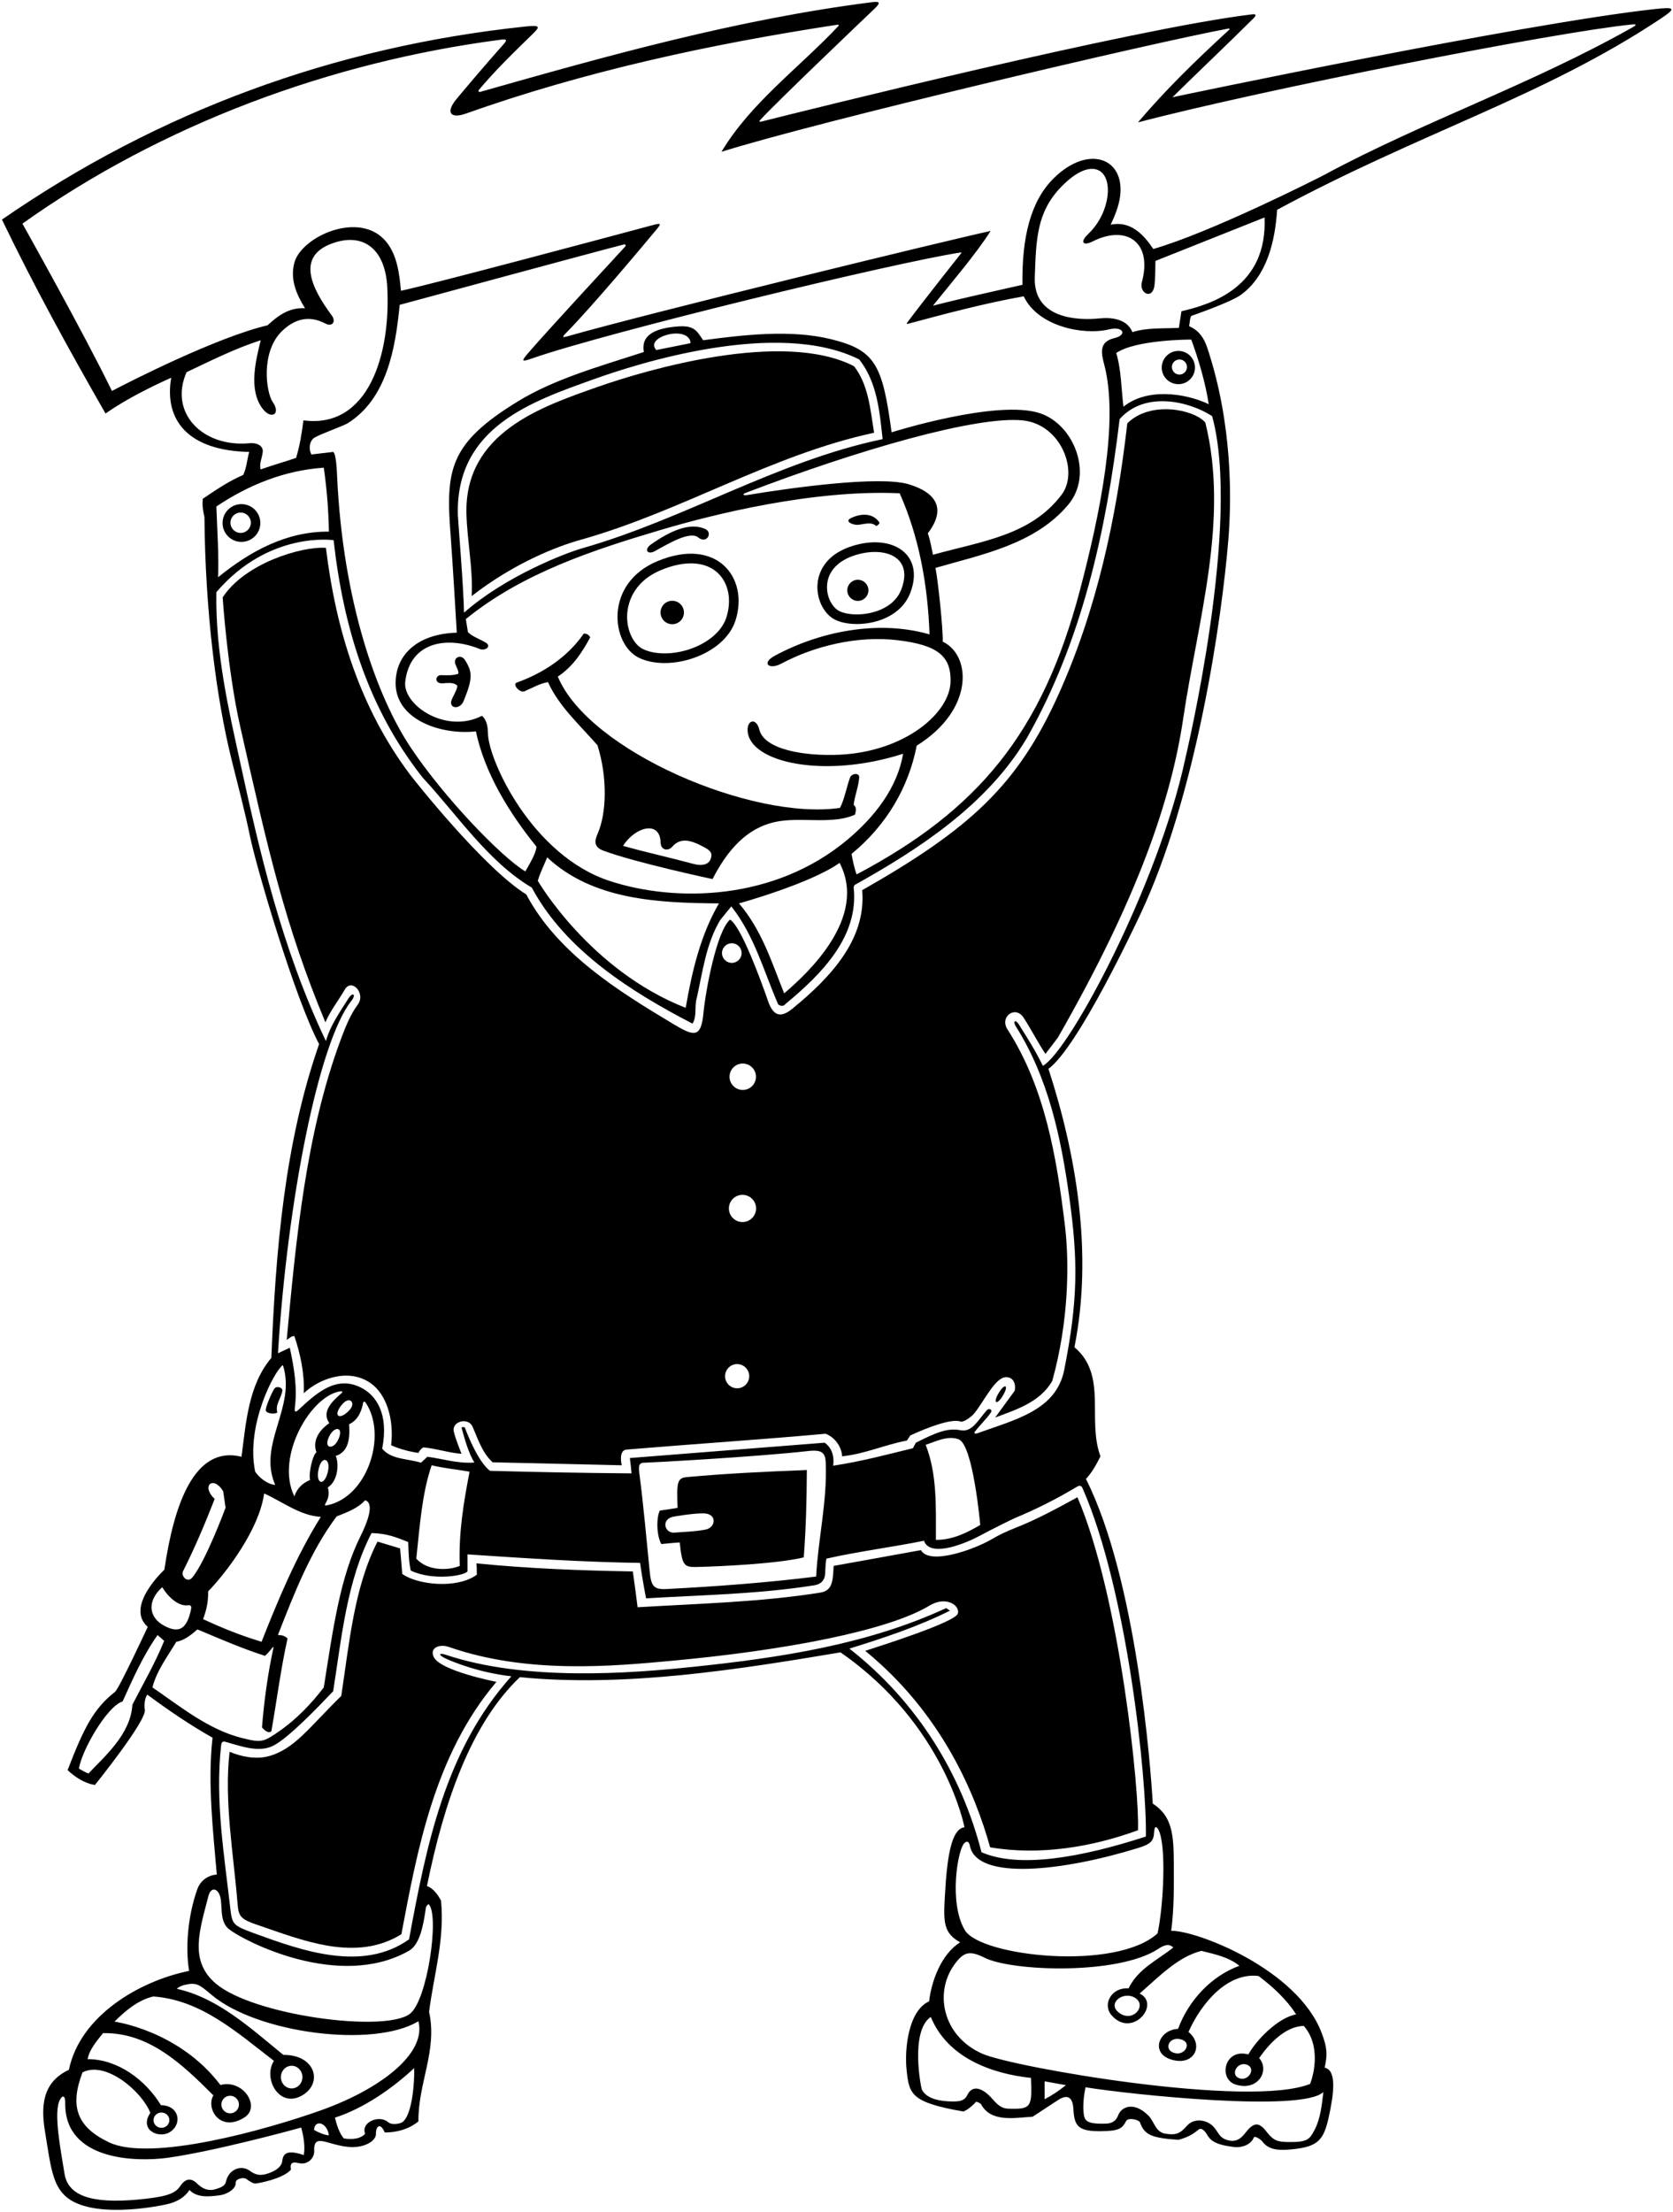 <?xml version="1.0" encoding="UTF-8"?>
<svg xmlns="http://www.w3.org/2000/svg" xmlns:xlink="http://www.w3.org/1999/xlink" width="522pt" height="690pt" viewBox="0 0 522 690" version="1.1">
<g id="surface1">
<path style=" stroke:none;fill-rule:nonzero;fill:rgb(0%,0%,0%);fill-opacity:1;" d="M 515.984 2.863 C 473.52 7.617 365.832 30.332 365.832 30.332 C 374.004 22.285 382.531 14.242 391.078 5.746 C 392.176 4.656 391.871 4.336 390.645 4.48 C 353.707 8.918 250.758 34.613 237.883 37.848 C 236.766 38.129 236.73 37.93 237.395 37.211 C 242.57 31.633 267.547 7.785 272.949 2.633 C 274.941 0.73 274.414 0.387 272.047 0.688 C 230.035 6.016 189.605 17.375 149.809 28.672 C 149.422 28.781 149.121 28.41 149.367 28.117 C 154.352 22.102 160.473 16.195 166.234 10.574 C 168.57 8.297 168.605 7.781 164.027 8.262 C 104.043 14.578 49.359 34.828 0.613 68.504 C 10.457 88.984 21.496 109.07 32.934 129.02 C 41.25 123.098 53.414 117.848 53.414 117.848 C 51.117 131.367 59.004 140.605 77.754 140.988 C 77.086 143.316 76.957 145.91 75.891 148.172 C 71.504 150.031 67.379 152.824 63.258 155.617 C 63.125 157.48 63.188 158.676 63.789 161.34 C 64.039 190.496 67.391 217.508 72.34 237.332 C 74.289 245.16 76.367 252.957 78.012 260.93 C 80.004 270.602 91.961 311.375 99.566 325.727 C 88.793 356.582 86 390.098 84.668 423.613 C 77.488 432.129 76.754 443.828 75.359 454.469 C 60.734 450.812 54.293 469.16 51.285 489.715 C 51.285 489.715 38.828 501.199 46.098 507.535 C 46.098 507.535 37.133 526.832 35.91 527.797 C 29.363 532.949 26.352 538.562 21.094 552.227 C 23.488 554.484 26.414 556.348 29.605 556.879 C 29.605 556.879 45.887 536.688 45.188 533.363 C 44.973 532.348 45.035 529.887 45.969 528.684 C 52.617 533.605 59.266 538.129 66.316 542.117 C 64.719 556.215 66.512 571.449 67.645 584.812 C 65.078 584.965 62.582 586.586 61.594 589.309 C 58.609 597.574 57.789 607.609 59.004 614.867 C 43.309 618.059 24.953 628.969 21.496 645.723 C 13.121 649.637 12.758 657.191 14.043 664.992 C 15.898 676.246 16.367 682.852 22.07 686.383 C 31.402 692.16 51.02 688.016 53 687.438 C 55.441 686.723 57.605 685.492 59.133 683.23 C 61.441 685.641 65.039 685.32 68.324 684.906 C 71.148 684.551 73.699 682.707 73.547 680.98 C 73.438 679.73 75.988 679.117 76.883 679.789 C 77.777 680.465 78.699 681.074 79.508 681.199 C 80.047 681.285 88.395 679.773 90.789 676.848 C 90.305 674.266 91.773 674.523 93.363 674.855 C 96.148 675.441 98.137 673.145 98.039 671.016 C 97.871 667.469 99.52 667.57 102.41 668.41 C 104.664 669.07 107.039 669.703 109.344 669.82 C 113.727 670.039 117.375 667.953 117.305 665.656 C 117.238 663.477 118.609 661.91 120.047 665.277 C 123.906 665.277 127.629 664.211 130.555 661.816 C 130.422 649.848 136.539 639.738 133.879 627.637 C 135.344 616.066 138.801 605.16 137.605 592.922 C 136.672 591.195 135.211 589.066 133.215 588.402 C 138.492 562.305 146.922 537.742 162.211 523.23 C 195.211 526.492 230.902 520.746 262.246 515.496 C 294.863 538.059 300.93 570.047 300.93 570.047 C 296.719 570.609 295.465 579.68 294.805 591.676 C 294.359 599.711 294.383 603.078 299.598 605.957 C 293.648 609.598 290.582 618.23 289.902 624.359 C 283.395 627.273 282.199 639.324 282.859 645.645 C 283.648 653.164 283.988 655.852 300.387 658.691 C 301.242 658.84 303.77 656.656 304.449 655.781 C 304.676 655.492 305.953 656.184 306.168 656.574 C 309.254 662.148 316.426 660.73 322.207 660.355 L 330.32 655.035 C 333.887 652.828 334.789 655.434 334.922 658.004 C 335.195 663.355 336.465 664.973 343.664 664.871 C 349.027 664.793 350.117 664.152 351.375 661.691 C 351.965 660.535 355.391 661.219 355.723 662.188 C 357.062 666.074 359.434 666.996 367.672 667.57 C 370.898 666.723 372.508 665.582 373.988 664.363 C 374.918 663.598 376.062 664.98 376.621 665.957 C 377.621 667.699 379.066 669.047 384.695 669.773 C 388.438 670.258 390.645 668.367 391.168 666.906 C 391.469 666.074 393.523 667.598 393.879 668.09 C 396.012 671.059 399.84 670.879 403.613 670.477 C 411.234 669.66 413.008 667.57 414.551 660.641 C 416.234 653.09 417.105 645.816 413.312 645.059 C 414.125 641.211 414.266 639.246 412.41 634.305 C 404.883 614.262 373.148 602.168 365.434 602.367 C 366.355 595.32 366.277 588.371 366.242 581 C 366.199 572.262 365.68 566.512 359.684 562.688 C 359.051 551.664 354.719 492.961 338.832 461.387 C 340.828 459.258 342.156 456.73 343.355 454.336 C 339.098 442.766 345.617 429.066 335.242 420.289 C 341.094 390.895 335.773 360.039 327.129 333.441 C 336.367 326.734 354.441 288.129 355.742 285.371 C 373.316 248.242 381.254 192.965 383.266 168.328 C 384.273 155.949 384.641 132.453 376.703 108.543 C 375.746 105.664 374.234 103.141 371.02 101.754 C 371.285 100.691 371.152 99.492 371.684 98.562 C 371.684 98.562 384.016 94.324 387.273 91.918 C 395.262 86.016 397.828 75.465 398.484 65.445 C 443.73 41.07 481.359 30.246 517.969 5.953 C 523.074 2.566 522.84 2.094 515.984 2.863 Z M 77.754 138.281 C 63.242 139.602 52.621 128.828 58.203 116.117 C 65.785 112.527 73.23 108.77 81.344 106.145 C 79.93 112.027 77.387 121.445 81.875 127.43 C 84.598 131.059 87.742 129.242 85.102 125.43 C 83.012 122.414 81.219 109.648 88.145 103.137 C 92.043 99.473 96.441 98.297 101.434 100.898 C 103.848 102.156 104.816 100.188 103.57 98.496 C 97.496 90.27 91.547 79.434 104.934 75.516 C 113.699 72.949 120.184 77.898 120.824 89.48 C 122 110.664 114.871 133.863 94.676 131.133 C 94.098 135.488 93.582 138.859 92.383 142.852 C 88.926 144.047 85.07 145.113 81.344 146.441 C 80.801 144.812 81.793 142.781 81.98 141.023 C 82.168 139.277 80.551 138.027 77.754 138.281 Z M 165.984 111.828 C 189.273 103.703 279.199 81.875 299.863 78.746 L 299.996 78.879 C 299.996 78.879 286.598 95.801 282.965 100.785 C 282.859 100.93 283.039 101.09 283.227 101.039 C 294.746 97.934 307.68 94.508 319.414 92.445 C 323.789 101.727 337.793 104.738 346.105 102.746 C 350.465 101.699 351.883 104.484 347.664 105.496 C 342.688 106.688 343.652 110.324 344.598 113.992 C 349.09 131.438 343.359 159.852 336.922 184.27 C 325.188 228.734 305.113 252.793 267.277 272.793 C 266.613 271.062 266.082 268.535 265.684 266.406 C 276.723 257.363 283.504 245.527 286.031 232.625 C 304.062 221.398 303.062 204.387 294.145 200.176 C 294.27 196.27 292.719 181.445 291.883 177.164 C 306.539 172.945 322.953 169.785 333.297 157.469 C 341.219 148.043 335.191 132.637 324.688 128.988 C 311.414 124.371 278.184 134.871 278.184 134.871 C 275.359 113.676 273.062 109.211 259.297 105.82 C 246.711 102.719 231.941 104.477 219.398 106.145 C 217.645 103.684 216.953 101.484 211.82 101.824 C 204.125 102.332 199.941 104.652 200.883 109.824 C 186.387 114.488 172.863 118.348 161.719 125.145 C 139.93 138.434 139.031 146.668 140.625 167.363 C 141.215 175.023 142.391 195.121 142.523 197.383 C 131.367 197.664 123.824 203.324 123.445 212.488 C 122.945 224.516 137.629 229.398 148.488 228.168 C 151.242 241.199 158.758 253.445 167.395 264.148 C 167.184 266.477 165.043 269.805 163.914 271.859 C 156.402 267.355 138.465 248.723 128.059 233.074 C 117.766 217.602 106.934 188.043 105.164 148.176 C 105.105 146.855 104.887 141.52 103.953 140.988 L 97.172 141.785 C 96.168 139.977 96.629 137.461 98.098 136.555 C 99.977 135.398 107.145 132.879 108.441 132.07 C 120.645 124.473 123.379 108.809 124.703 95.105 C 124.703 95.105 186.441 78.352 194.805 76.227 C 195.074 76.16 195.344 76.621 195.156 76.824 C 189.938 82.492 170.594 103.398 164.75 110.199 C 162.48 112.84 162.852 112.922 165.984 111.828 Z M 190.223 274.836 C 166.082 266.926 152.535 237.43 152.258 228.996 C 152.188 226.879 152.027 224.777 150.371 223.316 C 139.102 229.105 125.594 219.922 126.438 212.68 C 127.895 200.215 139.445 198.32 149.68 202.469 C 151.379 203.156 153.523 201.645 151.527 200.457 C 149.66 199.344 147.121 198.473 145.996 197.188 C 145.656 195.129 145.348 193.129 145.348 193.129 C 163.07 178.73 185.172 171.566 206.164 165.324 C 222.543 160.453 253.867 152.66 280.711 153.891 C 286.695 167.324 289.488 182.352 290.023 197.914 C 274.195 193.32 255.801 196.93 241.648 204.633 C 237.512 206.883 239.93 209.086 243.766 207.039 C 254.191 201.484 267.645 198.23 280.156 199.738 C 292.699 201.254 296.691 204.785 296.598 212.5 C 296.477 222.496 282.242 234.492 261.996 235.449 C 250.875 235.977 238.453 233.809 236.93 227.645 C 235.973 223.773 233.059 224.613 233.266 228.004 C 233.867 237.902 257.164 243.062 281.777 235.152 C 280.004 245.715 273.004 254.758 264.445 261.934 C 241.598 281.094 210.746 281.562 190.223 274.836 Z M 244.668 309.898 C 240.812 300.324 237.754 290.215 230.57 281.836 C 230.57 281.836 252.781 275.719 261.961 269.199 C 270.887 286.27 251.875 303.777 244.668 309.898 Z M 224.32 281.836 C 218.602 291.68 215.941 302.852 213.945 314.422 C 183.965 302.676 167.797 274.785 167.797 274.785 C 168.527 272.227 170.023 269.332 170.723 267.473 C 184.953 280.773 205.301 281.703 224.32 281.836 Z M 268.078 112.129 C 273.664 119.176 274.461 128.355 275.391 137 C 242.422 143.898 213.871 161.852 181.723 171.031 C 176.195 172.609 157.645 179.812 144.785 191.129 C 144.652 183.281 142.891 161.992 142.855 160.664 C 142.137 133.066 166.297 125.129 185.469 118.242 C 198.566 113.539 242.559 99.367 268.078 112.129 Z M 215.41 106.543 L 215.41 107.074 L 204.77 109.203 C 200.945 105.164 214.129 101.418 215.41 106.543 Z M 283.574 151.09 C 274.387 148.297 246.305 152.254 233.184 154.438 C 231.867 154.656 231.508 154.211 232.645 153.773 C 267.703 140.355 304.785 129.648 319.168 131.16 C 331.09 132.418 336.711 147.113 331.234 154.344 C 321.52 167.172 306.184 168.84 291.117 173.074 C 290.656 171.18 290.289 168.52 289.488 166.391 C 295.297 158.77 292.227 153.723 283.574 151.09 Z M 101.027 145.91 C 101.961 152.559 102.492 158.812 102.625 165.859 C 89.457 165.727 78.02 171.977 68.043 180.09 C 68.309 172.91 67.777 165.727 67.512 158.012 C 77.621 151.23 88.926 146.707 101.027 145.91 Z M 88.262 425.875 C 92.516 439.043 80.281 450.48 85.867 463.246 C 83.605 463.113 80.945 461.121 79.617 459.125 C 76.602 444.645 85.703 427.504 88.262 425.875 Z M 82.41 465.906 C 88.262 468.566 93.582 472.824 100.098 473.223 C 92.383 485.594 86.93 498.758 81.609 512.191 C 75.211 510.246 69.867 508.141 63.367 505.129 C 64.371 502.445 65 499.824 64.953 496.461 C 70.797 490.434 80.945 476.945 82.41 465.906 Z M 102.273 459.258 C 101.121 463.793 98.672 462.926 99.285 458.988 C 100.113 453.684 103.398 454.828 102.273 459.258 Z M 102.57 448.422 C 104.344 444.438 107.715 445.137 105.293 449.578 C 103.855 452.215 101.016 451.91 102.57 448.422 Z M 101.418 469.328 C 102.473 467.484 102.84 466.203 102.293 464.02 C 105.441 462.094 105.84 456.598 104.754 454.203 C 109.438 452.773 109.066 447.191 108.926 444.328 C 112.035 442.934 112.969 439.48 113.266 437.754 C 113.379 437.094 113.836 437.223 114.035 437.516 C 121.039 447.766 114.551 467.539 101.617 469.695 C 101.465 469.723 101.336 469.469 101.418 469.328 Z M 108.996 439.965 C 105.883 443.281 103.758 441.719 106.648 438.254 C 109.008 435.301 111.246 437.566 108.996 439.965 Z M 106.734 434.48 C 104.23 436.699 100.039 440.137 102.758 443.965 C 100.805 445.305 97.141 448.582 98.734 453.105 C 97.492 453.902 96.227 459.855 96.758 461.699 C 94.496 462.633 92.629 464.332 91.852 466.84 C 85.727 454.324 97.27 434.91 106.504 434.02 C 106.762 433.992 106.926 434.309 106.734 434.48 Z M 57.109 490.18 C 60.809 482.828 64.02 475.23 66.98 467.637 C 62.574 463.469 66.613 460.199 69.641 465.242 L 70.375 470.363 C 70.375 470.363 64.168 487.207 59.949 492.188 C 58.43 493.984 56.395 491.605 57.109 490.18 Z M 50.621 495.168 C 52.219 497.867 55.488 501.215 58.617 500.805 C 59.344 500.711 59.871 500.871 59.594 502.145 C 58.312 508.066 56.016 509.742 51.273 507.211 C 46.086 504.438 46.023 499.23 50.621 495.168 Z M 41.312 531.812 C 40.754 541.129 32.543 547.992 27.613 553.289 C 26.527 552.914 25.402 552.184 24.645 551.766 C 25.328 546.441 33.34 532.258 38.254 530.812 C 41.445 523.766 44.645 516.473 49.168 510.09 L 51.223 511.902 C 48.43 518.82 44.613 525.387 41.312 531.812 Z M 47.562 526.422 C 48.895 521.234 52.219 516.848 55.012 512.191 C 57.426 511.812 59.797 509.957 61.582 508.324 C 71.348 512.438 75.555 514.242 82.676 516.582 C 83.656 515.723 84.344 514.852 85.023 513.969 C 85.172 513.777 85.367 513.84 85.32 514.062 C 83.66 521.637 82.391 530.531 81.742 538.926 C 82.543 539.723 83.605 540.922 84.668 540.121 C 86.398 530.281 87.594 520.703 89.723 511.129 C 88.984 510.512 88.02 509.996 86.93 510.148 C 86.844 510.16 86.727 510.043 86.758 509.965 C 91.781 497.137 96.824 484.062 105.02 473.09 C 107.812 471.953 111.535 470.695 113.93 468.035 C 117.008 468.961 114.5 475.207 112.461 479.293 C 106.16 491.926 103.973 507.715 101.027 526.422 C 97.266 531.371 92.547 536.324 87.309 539.957 C 82.191 543.508 81.699 543.754 75.551 542.227 C 65.141 539.637 56.492 532.562 47.562 526.422 Z M 94.777 672.324 C 90.031 670.707 88.348 671.516 88.082 674.133 C 87.922 675.727 86.48 677.051 83.879 677.977 C 81.484 678.828 79.934 678.707 77.934 677.219 C 75.398 675.328 71.438 676.586 70.52 680.535 C 70.211 681.867 69.336 682.332 67.207 682.977 C 64.977 683.648 63.113 682.805 61.523 681.227 C 59.641 679.363 57.879 679.57 56.281 681.938 C 54.93 683.945 53.031 685.117 45.25 685.984 C 31.207 687.543 21.445 686.184 20.148 678.227 C 18.895 670.547 16.633 658.906 18.688 655.094 C 19.645 653.316 20.383 653.992 20.348 656.004 C 20.031 674.238 42.855 674.473 52.242 673.18 C 66.371 671.23 90.293 664.77 93.98 663.742 C 94.645 666.137 95.309 669.664 94.777 672.324 Z M 97.969 664.477 C 98.219 661.035 102.133 662.199 102.609 666.16 C 101.41 666.137 99.145 665.207 97.969 664.477 Z M 125.484 662.102 C 124.895 662.488 122.32 663.105 121.156 662.09 C 118.316 659.598 112.512 662.102 113.93 665.676 C 112.559 667.238 110.059 667.57 107.281 667.137 C 105.816 665.41 105.035 662.781 104.504 660.652 C 113.547 657.727 122.41 651.543 129.227 645.191 C 129.391 649.562 128.59 660.074 125.484 662.102 Z M 100.199 658.344 C 83.004 664.477 46.996 674.531 34.012 668.348 C 24 663.582 21.66 657.156 25.75 646.523 C 33.07 642.758 44.438 652.672 46.898 659.156 C 43.309 664.566 49.586 667.238 52.922 665.203 C 57.047 662.684 55.902 656.785 50.223 656.766 C 45.434 648.918 36.789 642.398 27.348 642.398 C 27.879 639.34 30.273 636.68 32.137 634.285 C 46.5 634.02 56.871 643.996 66.582 653.703 C 64.172 657.719 68.562 665.395 76.238 660.609 C 81.445 657.363 75.996 648.566 68.777 650.465 C 55.848 633.41 35.727 630.695 35.727 630.695 C 39.184 627.238 43.172 623.914 47.828 622.848 C 62.723 623.914 73.898 634.02 85.469 642.93 C 82.031 648.25 86.879 657.52 93.848 653.945 C 100.965 650.297 98.645 640.961 88.395 641.07 C 78.152 632.691 67.91 623.246 55.145 620.453 C 55.77 619.891 56.602 619.477 57.504 619.262 C 61.238 618.375 62.059 619 65.961 622.297 C 80.328 634.434 116.715 639.02 130.555 630.562 C 133.176 640.824 118.285 651.887 100.199 658.344 Z M 47.898 661.438 C 47.898 660.121 49.008 659.051 50.375 659.051 C 51.742 659.051 52.848 660.121 52.848 661.438 C 52.848 662.754 51.742 663.824 50.375 663.824 C 49.008 663.824 47.898 662.754 47.898 661.438 Z M 69.074 656.562 C 69.074 655.051 70.301 653.824 71.812 653.824 C 73.324 653.824 74.551 655.051 74.551 656.562 C 74.551 658.074 73.324 659.301 71.812 659.301 C 70.301 659.301 69.074 658.074 69.074 656.562 Z M 87.641 648 C 87.641 646.047 89.145 644.465 91 644.465 C 92.855 644.465 94.359 646.047 94.359 648 C 94.359 649.953 92.855 651.535 91 651.535 C 89.145 651.535 87.641 649.953 87.641 648 Z M 133.836 594.141 C 137.125 597.824 133.32 624.234 127.867 628.281 C 119.891 634.211 79.121 628.746 67.387 618.863 C 58.957 611.766 62.234 602.371 65.051 591.449 C 65.848 588.352 68.52 588.98 68.945 593.008 C 69.273 596.098 68.844 599.777 71.477 601.875 C 75.879 605.391 105.734 621.031 127.602 608.586 C 130.973 606.668 132.09 600.789 132.887 595.145 C 132.953 594.668 133.617 593.895 133.836 594.141 Z M 314.625 657.848 C 312.215 657.773 311.027 656.367 309.305 654.453 C 306.582 651.43 303.418 650.273 301.832 653.566 C 300.973 655.34 299.547 655.859 295.258 655.52 C 292.207 655.277 289.055 654.465 287.672 651.992 C 287.34 651.402 283.902 633.621 290.422 629.234 C 295.609 641.867 309.176 646.922 321.676 648.25 C 322.078 657.48 321.695 658.078 314.625 657.848 Z M 325.934 654.902 L 325.934 649.316 L 332.582 650.512 C 330.453 652.211 328.461 653.594 325.934 654.902 Z M 412.914 652.641 C 412.414 656.832 411.992 661.094 410.07 664.648 C 408.562 667.441 407.992 668.34 401.875 668.254 C 398.715 668.211 397.312 667.797 395.316 665.195 C 393.039 662.223 391.461 661.738 388.742 665.191 C 387.504 666.77 385.809 668.828 382.285 667.41 C 380.453 666.676 380.102 665.191 378.816 663.691 C 376.617 661.117 372.523 660.758 370.453 663.082 C 368.23 665.57 367.062 666.215 363.551 665.645 C 360.508 665.145 360.172 661.891 358.406 660.094 C 353.801 655.406 349.84 657.316 348.922 659.848 C 348.402 661.281 347.324 662.441 345.164 662.516 C 338.633 662.734 338.348 661.445 338.09 659.004 C 337.852 656.719 338.184 653.547 338.699 651.176 C 353.398 653.535 406.508 659.047 412.914 652.641 Z M 366.098 607.555 C 361.309 611.41 355.059 614.203 352.133 620.32 C 346.914 619.883 343.777 625.242 346.867 628.75 C 353.254 636 362.289 625.266 355.59 621.918 C 361.441 616.863 367.43 610.48 374.875 608.617 C 379 609.68 383.254 610.48 386.715 613.273 C 377.934 616.465 370.887 624.047 367.562 632.957 C 361.562 633.223 358.801 640.508 365.488 642.539 C 372.711 644.73 375.742 637.871 370.816 633.918 C 375.066 624.453 383.254 615.27 392.699 616.465 C 397.09 619.789 401.477 623.781 404.402 628.434 C 398.703 629.469 391.898 636.547 389.508 640.938 C 382.02 638.863 380.035 648.594 385.516 650.32 C 392.586 652.543 396.258 645.898 392.871 642.062 C 395.887 637.727 400.945 632.16 406.797 632.027 C 411.051 636.812 410.918 644.262 408.789 650.113 C 389.836 657.805 316.164 644.941 306.574 640.742 C 294.148 635.301 291.461 621.785 297.668 613.066 C 300.574 608.988 302.387 608.344 307.238 610.773 C 315.738 615.031 348.824 616.219 361.32 608.043 C 363.457 606.648 364.742 606.348 366.098 607.555 Z M 349.254 627.996 C 345.328 625.152 350.102 621.289 353.73 623.039 C 358.281 625.23 353.68 631.211 349.254 627.996 Z M 366.984 640.59 C 362.848 639.969 364.438 635.344 368.172 636.156 C 372.129 637.016 369.902 641.027 366.984 640.59 Z M 387.129 648.48 C 383.676 647.836 385.684 643.25 388.77 644.043 C 391.949 644.859 389.949 649.008 387.129 648.48 Z M 360.102 571.617 C 360.18 569.828 360.719 569.578 361.363 570.684 C 364.031 575.223 363.039 594.586 361.176 603.164 C 348.156 615.043 305.82 610.348 301.012 602.117 C 295.977 593.496 298.828 576.988 300.883 575.012 C 301.914 574.02 302.414 574.816 302.617 575.852 C 304.789 586.789 331.664 583.785 355.211 576.492 C 358.953 575.332 359.98 574.395 360.102 571.617 Z M 335.891 463.902 C 336.863 463.32 337.383 463.391 337.801 464.352 C 351.727 496.117 357.871 554.938 357.527 572.953 C 337.398 579.477 317.941 582.969 306.238 577.844 C 300.051 553.59 286.27 530.949 265.02 514.32 C 275.789 510.996 286.562 507.402 296.406 502.484 L 295.211 501.688 C 270.816 512.973 243.676 517.16 216.102 520.027 C 196.383 522.082 163.965 524.559 139.086 516.246 C 136.824 515.488 136.738 516.363 139.098 517.438 C 141.688 518.617 149.332 521.762 159.551 522.965 C 138.934 545.977 133.082 575.5 127.629 605.027 C 113.094 615.352 94.16 608.57 79.145 603.07 C 72.699 600.711 72.418 600.367 71.84 595.238 C 69.977 578.742 67.102 561.902 68.977 544.609 C 69.113 543.34 69.59 543.199 70.281 543.387 C 75.02 544.688 80.691 546.91 85.25 544.625 C 89.973 542.254 99.215 532.602 103.953 527.621 C 106.613 510.73 108.211 493.172 115.926 478.277 C 120.797 478.387 123.766 479.641 127.363 481.07 C 127.496 484.129 127.496 486.922 128.16 489.98 C 135.184 493.305 145.066 491.547 145.867 490.215 L 145.852 484.926 C 163.938 486.125 181.492 487.32 199.715 487.586 C 200.332 492.234 201.578 498.629 201.578 498.629 C 219.355 497.602 236.645 497.316 254.031 494.578 C 255.777 494.301 257.34 493.348 257.457 490.879 C 257.531 489.324 257.578 487.633 257.836 486.258 C 267.812 483.996 278.449 482.664 288.293 480.672 C 290.32 486.344 302.262 481.023 305.883 479.023 C 308.809 477.414 315.957 473.887 316.621 473.613 C 323.242 470.871 329.664 467.637 335.891 463.902 Z M 143.453 488.52 C 140.426 489.844 133.613 490.379 129.891 486.258 C 130.953 476.414 131.617 466.039 134.68 457.129 C 138.535 458.062 142.789 458.461 146.516 459.125 C 144.652 468.699 143.059 478.277 143.453 488.52 Z M 201.504 456.309 C 202.066 456.324 235.148 454.594 252.258 452.676 C 256.609 452.188 257.543 453.336 257.656 456.5 C 258.09 468.5 255.277 480.051 254.645 491.844 C 239.316 493.758 223.375 494.938 207.883 495.738 C 203.855 495.945 203.164 494.688 202.715 490.242 C 201.688 480.078 200.824 469.914 199.496 459.75 C 199.141 456.996 199.379 456.25 201.504 456.309 Z M 288.824 450.746 C 291.969 449.699 295.82 447.734 299.145 449.043 C 303.656 450.82 305.848 475.75 305.848 475.75 C 301.727 478.145 297.336 480.406 292.016 480.406 C 291.992 470.047 292.449 460.016 288.824 450.746 Z M 369.789 236.859 C 361.379 276.031 333.707 327.895 325.398 332.508 C 322.812 327.301 320.516 323.789 317.938 319.645 C 316.859 317.91 315.844 318.453 317.023 320.32 C 327.031 336.195 331.039 354.66 333.66 373.668 C 336.355 393.195 336.402 405.41 332.059 427.344 C 329.547 440.035 316.797 442.855 304.73 447.219 C 304.305 447.371 303.855 447.078 304.082 446.773 C 305.633 444.68 307.906 442.586 309.227 440.562 C 309.73 439.789 308.59 439.262 308.023 439.848 C 305.398 442.586 303.465 446.957 299.695 446.199 C 295.52 445.363 291.781 447.074 285.766 450.082 L 284.836 451.812 C 276.59 453.805 269.41 455.801 259.965 457.262 C 260.363 454.336 259.566 451.676 257.305 450.082 L 196.523 454.867 C 196.723 456.465 196.922 458.062 197.055 459.656 C 181.359 459.523 167.527 459.258 152.898 458.859 C 149.449 456.32 146.078 448.188 145.047 445.379 C 144.973 445.168 143.934 445.137 144.016 445.422 C 144.949 448.82 146.172 453.32 148.012 456.266 C 142.789 456.664 138.402 455.137 133.348 454.469 L 131.352 456.332 C 127.23 455.004 122.043 455.402 119.25 451.941 C 121.34 441.234 117.52 435.324 112.566 432.859 C 104.93 429.062 98.91 434.434 93.145 439.809 C 92.09 440.785 91.828 440.445 92.008 439 C 92.797 432.746 91.762 426.73 90.422 420.453 L 86.73 422.184 C 89.68 374.285 99.461 325.105 109.605 312.277 C 111.289 310.148 109.992 309.465 108.773 311.402 C 106.031 315.742 103.031 319.934 101.695 324.797 C 87.754 295.543 80.797 264.82 74.898 237.652 C 71.543 222.207 67.164 203.875 67.512 184.746 C 83.898 165.539 104.09 168.52 104.09 168.52 C 107.148 195.785 114.859 221.055 131.887 242.602 C 142.656 254.172 152.234 268.801 165.934 276.914 C 176.441 296.598 197.32 309.633 216.074 319.344 C 217.535 317.082 216.605 313.891 217.402 311.363 C 219.266 302.984 220.328 294.34 224.719 287.023 L 228.176 282.766 C 235.359 291.812 238.285 302.984 242.809 313.355 C 243.473 313.891 244.535 314.023 245.066 313.223 C 256.371 303.914 268.078 292.078 266.348 276.781 L 266.613 276.117 C 286.43 265.078 308.109 251.113 320.48 230.098 C 337.504 200.039 345.086 166.125 349.34 130.746 C 357.223 121.855 371.023 125.172 378.199 129.816 C 387.379 163.199 370.234 234.797 369.789 236.859 Z M 371.684 105.938 C 373.812 111.656 376.141 119.406 377.137 126.094 C 369.555 122.504 357.719 121.039 350.535 126.891 C 349.871 121.703 349.871 115.32 348.277 110.133 C 354.527 105.879 371.684 105.938 371.684 105.938 Z M 368.625 97.098 L 367.828 102.285 C 362.773 102.551 357.984 102.152 353.328 103.617 C 351.73 99.617 347.078 98.914 343 99.336 C 336.609 99.996 322.398 99.621 322.867 86.5 C 323.285 74.824 323.406 66.227 331.117 58.285 C 341.047 48.055 347.305 53.195 345.297 62.691 C 344.477 66.555 342.469 70.242 339.441 73.105 C 336.832 75.574 337.984 76.805 340.91 75.328 C 351.359 70.055 359.684 75.391 356.281 88.031 C 355.387 91.359 359.328 93.535 360.141 89.496 C 360.5 87.715 360.512 81.406 360.512 81.406 L 394.559 67.84 C 395.512 89.438 378.148 94.902 368.625 97.098 Z M 509.148 8.656 C 477.504 26.488 443.941 37.969 413.254 54.523 C 411.312 55.57 378.008 72.434 359.848 77.68 C 356.922 73.293 352.797 68.77 346.547 70.102 C 347.762 67.523 349.055 64.449 349.473 61.352 C 351.105 49.254 339.59 45.023 328.863 55.527 C 321.504 62.73 318.812 74.125 319.016 88.852 C 309.707 90.98 300.395 92.977 291.086 95.371 C 296.367 88.77 304.516 79.285 309.086 72.055 C 296.574 74.727 202.352 97.695 177.203 104.879 C 175.43 105.387 175.293 105.23 176.586 103.918 C 184.949 95.398 200.105 77.297 205.035 71.363 C 206.344 69.785 206.207 69.551 203.953 70.152 C 190.898 73.656 134.219 88.828 125.102 90.715 C 124.605 85.277 123.895 79.617 120.555 75.488 C 112.406 65.41 93.945 73.777 91.82 82.039 C 90.508 87.145 92.406 91.738 95.176 96.168 C 90.262 95.871 86.832 98.406 83.473 101.488 C 67.434 105.277 40.246 119.176 34.926 121.969 C 26.281 104.148 6.996 69.77 6.996 69.77 C 50.484 38.797 103.293 19.262 156.34 12.375 C 158.16 12.141 158.273 12.516 157.117 13.809 C 151.762 19.789 145.469 27.266 142.504 30.809 C 138.773 35.27 140.785 37.059 145.262 35.469 C 182.391 22.281 221.375 13.793 261.367 7.699 C 261.609 7.664 261.789 7.914 261.641 8.074 C 249.473 21.031 234.184 32.117 225.117 47.355 C 255.27 37.871 360.297 13.152 383.379 8.895 C 383.629 8.848 383.742 9.09 383.562 9.25 C 372.801 19.094 363.383 28.363 355.059 38.18 C 394.273 27.895 485.301 10.023 509.031 7.652 C 510.68 7.488 510.859 7.691 509.148 8.656 "/>
<path style=" stroke:none;fill-rule:nonzero;fill:rgb(0%,0%,0%);fill-opacity:1;" d="M 145.539 160.332 C 145.758 168.68 147.605 177.426 147.18 185.941 C 160.574 175.566 173.773 170.473 181.031 168.441 C 212.652 159.586 240.453 141.949 272.73 135.004 C 271.535 127.688 271.004 120.109 266.48 114.258 C 244.305 102.816 201.598 115.379 186.512 120.695 C 169.117 126.828 144.879 134.883 145.539 160.332 "/>
<path style=" stroke:none;fill-rule:nonzero;fill:rgb(0%,0%,0%);fill-opacity:1;" d="M 330.16 216.906 C 317.469 244.984 302.68 258.566 269.008 277.715 C 270.379 293.16 258.91 305.109 247.289 314.648 C 243.902 317.426 241.402 317.363 239.656 312.336 C 237.504 306.152 231.289 289.012 227.777 286.891 C 223.582 290.586 220.176 308.895 219.473 316.164 C 218.715 323.977 216.473 323.309 210.035 319.441 C 193.082 309.266 174.043 297.555 164.203 279.043 C 150.902 270.797 129.027 243.098 128.047 241.797 C 112.426 221.059 104.82 196.691 101.695 170.914 C 94.031 170.379 76.332 175.785 69.473 186.379 C 69.473 186.379 70.965 209.02 74.918 226.52 C 83.676 265.277 88.816 288.352 101.527 318.945 C 102.934 315.543 105.754 311.887 107.547 308.766 C 109.691 305.02 114.176 309.887 111.676 313.34 C 109.555 316.27 108.219 319.16 106.133 324.82 C 95.453 353.766 92.34 386.723 89.457 418.027 C 90.258 417.496 91.055 416.699 91.852 416.832 C 93.715 422.418 95.043 428.402 94.777 434.652 C 99.508 430.148 108.699 426.641 115.656 431.516 C 120.422 434.855 123.004 442.434 122.043 450.879 C 124.703 452.074 127.762 452.875 130.555 453.273 C 130.953 452.477 131.484 451.812 132.152 451.547 C 136.273 451.941 140.133 453.273 143.988 453.539 C 143.277 451.594 142.195 449.07 141.609 446.684 C 140.809 443.43 146.07 442.039 147.414 445.035 C 149.156 448.934 150.359 453.102 153.695 456.199 L 193.996 457.129 C 193.996 457.129 192.773 452.211 195.727 452.211 C 216.473 450.48 237.09 449.148 257.57 447.289 C 260.496 448.352 262.625 451.41 262.758 454.336 C 270.07 453.539 275.926 450.746 282.973 449.414 L 284.035 447.82 C 289.461 445.285 297.074 442.438 299.73 443.496 C 300.5 443.805 302.953 442.211 304.02 440.883 C 307.219 436.895 310.477 429.758 313.855 429.637 C 315.738 429.57 317.074 431.133 316.621 433.855 L 310.504 442.234 C 316.754 439.84 324.469 437.578 328.324 430.797 C 333.441 412.426 333.703 394.203 332.27 382.32 C 329.645 360.578 325.949 339.176 314.355 321.152 C 311.801 317.172 316.797 313.539 319.371 317.477 C 321.77 321.133 323.871 325.355 326.199 328.785 L 330.055 323.73 C 355.094 280.016 365.434 249.434 369.18 224.145 C 373.727 193.441 383.602 162.168 376.074 131.812 C 372.488 127.676 358.867 124.941 351.734 132.078 C 348.324 161.961 342.102 190.484 330.16 216.906 Z M 235.875 335.914 C 235.875 338.195 234.027 340.039 231.75 340.039 C 229.473 340.039 227.625 338.195 227.625 335.914 C 227.625 333.641 229.473 331.793 231.75 331.793 C 234.027 331.793 235.875 333.641 235.875 335.914 Z M 225.27 297.336 C 225.27 295.641 226.641 294.27 228.336 294.27 C 230.023 294.27 231.398 295.641 231.398 297.336 C 231.398 299.023 230.023 300.398 228.336 300.398 C 226.641 300.398 225.27 299.023 225.27 297.336 Z M 230 433.105 C 227.918 433.105 226.23 431.414 226.23 429.336 C 226.23 427.25 227.918 425.562 230 425.562 C 232.082 425.562 233.77 427.25 233.77 429.336 C 233.77 431.414 232.082 433.105 230 433.105 Z M 231.664 381.242 C 229.324 381.242 227.426 379.344 227.426 377 C 227.426 374.656 229.324 372.758 231.664 372.758 C 234.012 372.758 235.91 374.656 235.91 377 C 235.91 379.344 234.012 381.242 231.664 381.242 "/>
<path style=" stroke:none;fill-rule:nonzero;fill:rgb(0%,0%,0%);fill-opacity:1;" d="M 267.66 163.727 C 269.578 163.598 271.773 162.66 273.312 164.051 C 273.531 164.246 274.617 163.328 274.355 162.945 C 272.305 159.953 268.59 160.148 265.531 161.621 C 263.301 162.695 266.164 163.828 267.66 163.727 "/>
<path style=" stroke:none;fill-rule:nonzero;fill:rgb(0%,0%,0%);fill-opacity:1;" d="M 204.434 171.883 C 208.602 169.574 215.289 165.562 217.863 167.672 C 220.512 169.84 222.539 166.121 219.996 165.004 C 215.113 162.852 208.883 165.766 203.047 169.898 C 200.945 171.391 201.902 173.285 204.434 171.883 "/>
<path style=" stroke:none;fill-rule:nonzero;fill:rgb(0%,0%,0%);fill-opacity:1;" d="M 260.195 193.141 C 265.738 196.285 280.215 195.094 284.062 184.859 C 288.566 172.887 278.402 166.359 265.844 170.363 C 251.164 175.047 253.715 189.465 260.195 193.141 Z M 258.094 182.188 C 258.523 178.051 261.598 174.867 266.754 173.223 C 272.438 171.41 277.809 172.031 280.438 174.797 C 282.926 177.418 282.258 181.141 281.258 183.801 C 279.789 187.699 276.422 189.629 273.852 190.559 C 269.219 192.234 264.023 191.863 261.676 190.531 C 259.641 189.375 257.688 186.059 258.094 182.188 "/>
<path style=" stroke:none;fill-rule:nonzero;fill:rgb(0%,0%,0%);fill-opacity:1;" d="M 199.289 205.18 C 208.738 209.801 225.98 204.508 229.492 193.551 C 233.73 180.309 223.758 167.355 205.184 175.043 C 188.371 182.004 190.715 200.984 199.289 205.18 Z M 195.676 191.98 C 195.77 189.008 196.992 181.68 206.332 177.812 C 213.617 174.797 220.012 175.109 223.875 178.668 C 227.32 181.84 228.379 187.191 226.633 192.637 C 225.434 196.387 221.93 199.738 217.023 201.828 C 211.348 204.246 204.75 204.512 200.605 202.484 C 197.605 201.016 195.531 196.598 195.676 191.98 "/>
<path style=" stroke:none;fill-rule:nonzero;fill:rgb(0%,0%,0%);fill-opacity:1;" d="M 266.348 251.113 C 266.688 248.164 267.898 245.406 268.082 242.516 C 268.18 241.02 265.727 241.199 265.211 242.621 C 264.082 245.703 263.578 249.07 262.094 252.043 C 234.934 256.043 183.719 234.41 174.047 211.078 C 178.836 207.887 181.629 203.5 184.152 198.844 C 183.754 198.047 183.09 197.648 182.16 197.648 C 177.004 205.121 169.23 210.098 161.254 212.938 C 159.734 213.48 162.211 216.266 163.602 215.68 C 166.094 214.621 168.48 213.184 170.988 212.809 C 174.312 220.258 180.828 226.109 186.414 232.492 C 189.605 242.602 189.273 253.805 186.449 260.145 C 185.387 262.527 185.387 264.32 188.309 265.402 C 198.551 269.199 222.324 274.254 222.324 274.254 C 226.691 265.719 233.051 257.559 243.684 256.113 C 251.254 255.086 259.961 257.137 266.746 254.172 C 267.012 253.242 267.41 251.777 266.348 251.113 Z M 221.52 268.426 C 220.949 269.547 219.277 270.301 216.375 269.516 C 209.094 267.547 201.637 265.934 194.395 263.883 C 198.18 257.938 205.918 255.84 206.109 262.797 C 206.184 265.438 208.602 265.484 209.691 264.215 C 212.367 261.09 215.742 262.113 219.887 264.402 C 221.633 265.367 222.609 266.281 221.52 268.426 "/>
<path style=" stroke:none;fill-rule:nonzero;fill:rgb(0%,0%,0%);fill-opacity:1;" d="M 142.137 207.348 C 142.504 208.238 143.059 209.16 143.059 210.148 C 141.523 210.781 139.559 210.68 137.668 210.629 C 135.762 210.578 135.441 213.285 138.02 213.176 C 139.598 213.109 141.461 212.742 142.656 213.871 C 142.871 214.445 141.891 216.301 141.078 217.957 C 139.555 221.07 143.461 221.613 144.633 218.754 C 147.508 211.742 147.484 209.699 145.066 205.898 C 143.789 203.891 141.242 205.176 142.137 207.348 "/>
<path style=" stroke:none;fill-rule:nonzero;fill:rgb(0%,0%,0%);fill-opacity:1;" d="M 313.082 435.117 C 314.742 432.16 313.559 431.453 311.742 434.355 C 309.578 437.812 311.07 438.695 313.082 435.117 "/>
<path style=" stroke:none;fill-rule:nonzero;fill:rgb(0%,0%,0%);fill-opacity:1;" d="M 86.531 440.637 C 85.816 438.137 87.773 436.164 88.09 433.871 C 88.227 432.887 86.41 432.258 85.652 433.168 C 85.027 433.922 82.688 439.172 82.945 440.066 C 83.246 441.117 86.031 441.211 86.531 440.637 "/>
<path style=" stroke:none;fill-rule:nonzero;fill:rgb(0%,0%,0%);fill-opacity:1;" d="M 212.086 481.203 C 212.832 488.301 213.367 488.941 217.258 488.859 C 225.094 488.688 242.848 487.805 250.785 485.859 C 251.453 476.945 251.695 468.645 251.75 458.609 C 238.707 459.121 226.879 459.668 214.379 460.805 C 211.273 461.09 211.102 462.355 211.418 470.422 L 205.863 471.27 C 204.668 473.797 204.926 479.293 206.355 481.703 C 208.352 481.52 210.223 481.305 212.086 481.203 Z M 209.48 473.328 C 210.234 473.055 217.273 471.961 219.883 472.148 C 223.801 472.438 223.324 476.578 220.113 477.195 C 217.047 477.785 213.695 477.895 210.379 478.145 C 207.594 478.352 206.25 474.508 209.48 473.328 "/>
<path style=" stroke:none;fill-rule:nonzero;fill:rgb(0%,0%,0%);fill-opacity:1;" d="M 287.363 483.598 L 260.098 488.52 C 259.879 493.32 259.77 496.246 255.871 496.863 C 237.086 499.844 218.27 500.254 198.941 501.422 C 198.484 497.711 198.004 494.215 197.453 490.246 C 181.094 489.98 164.336 489.316 148.645 487.719 C 148.762 488.777 148.77 489.84 148.777 491.27 C 142.574 495.812 130.18 494.418 125.508 491.02 C 125.324 488.367 125.105 486.219 124.836 483.066 L 117.785 480.938 C 110.473 495.301 109.008 512.461 106.48 529.086 C 96.441 538.898 91.805 545.84 83.582 547.949 C 79.691 548.949 75.082 547.984 71.637 546.508 C 69.855 562.012 72.934 578.848 74.141 594.125 C 74.441 597.953 75.234 598.785 80.289 600.512 C 94.426 605.336 111.02 612.238 125.234 603.43 C 130.16 577.453 135.516 547.484 154.895 524.695 C 154.895 524.695 137.336 521.293 135.316 516.91 C 133.965 513.977 137.242 512.824 140.027 513.797 C 164.629 522.395 191.59 519.781 209.887 518.094 C 244.566 514.895 276.914 508.809 289.961 500.934 C 295.391 497.652 299.664 501.062 298.852 503.41 C 297.883 506.199 273.977 513.684 269.965 515.02 C 294.055 534.711 304.359 559.867 308.934 576.312 C 324.492 578.977 340.961 576.164 355.059 570.98 C 355.652 559.695 349.551 498.266 336.172 467.105 C 330.055 470.434 323.852 473.848 317.352 476.438 C 313.871 477.824 311.883 478.754 309.402 480.211 C 304.023 483.375 289.961 488.426 287.363 483.598 "/>
<path style=" stroke:none;fill-rule:nonzero;fill:rgb(0%,0%,0%);fill-opacity:1;" d="M 367.664 119.852 C 370.531 119.852 372.852 117.531 372.852 114.668 C 372.852 111.805 370.531 109.48 367.664 109.48 C 364.805 109.48 362.48 111.805 362.48 114.668 C 362.48 117.531 364.805 119.852 367.664 119.852 Z M 368 112.145 C 369.301 112.145 370.355 113.199 370.355 114.5 C 370.355 115.801 369.301 116.855 368 116.855 C 366.699 116.855 365.645 115.801 365.645 114.5 C 365.645 113.199 366.699 112.145 368 112.145 "/>
<path style=" stroke:none;fill-rule:nonzero;fill:rgb(0%,0%,0%);fill-opacity:1;" d="M 75.332 169.059 C 78.586 169.059 81.227 166.422 81.227 163.164 C 81.227 159.91 78.586 157.273 75.332 157.273 C 72.078 157.273 69.441 159.91 69.441 163.164 C 69.441 166.422 72.078 169.059 75.332 169.059 Z M 75.082 159.902 C 76.84 159.902 78.266 161.324 78.266 163.086 C 78.266 164.84 76.84 166.266 75.082 166.266 C 73.328 166.266 71.902 164.84 71.902 163.086 C 71.902 161.324 73.328 159.902 75.082 159.902 "/>
<path style=" stroke:none;fill-rule:nonzero;fill:rgb(0%,0%,0%);fill-opacity:1;" d="M 267.664 187.465 C 269.488 187.465 270.965 185.988 270.965 184.164 C 270.965 182.344 269.488 180.867 267.664 180.867 C 265.844 180.867 264.367 182.344 264.367 184.164 C 264.367 185.988 265.844 187.465 267.664 187.465 "/>
<path style=" stroke:none;fill-rule:nonzero;fill:rgb(0%,0%,0%);fill-opacity:1;" d="M 209.75 194.738 C 211.77 194.738 213.402 193.102 213.402 191.086 C 213.402 189.066 211.77 187.43 209.75 187.43 C 207.73 187.43 206.098 189.066 206.098 191.086 C 206.098 193.102 207.73 194.738 209.75 194.738 "/>
</g>
</svg>

